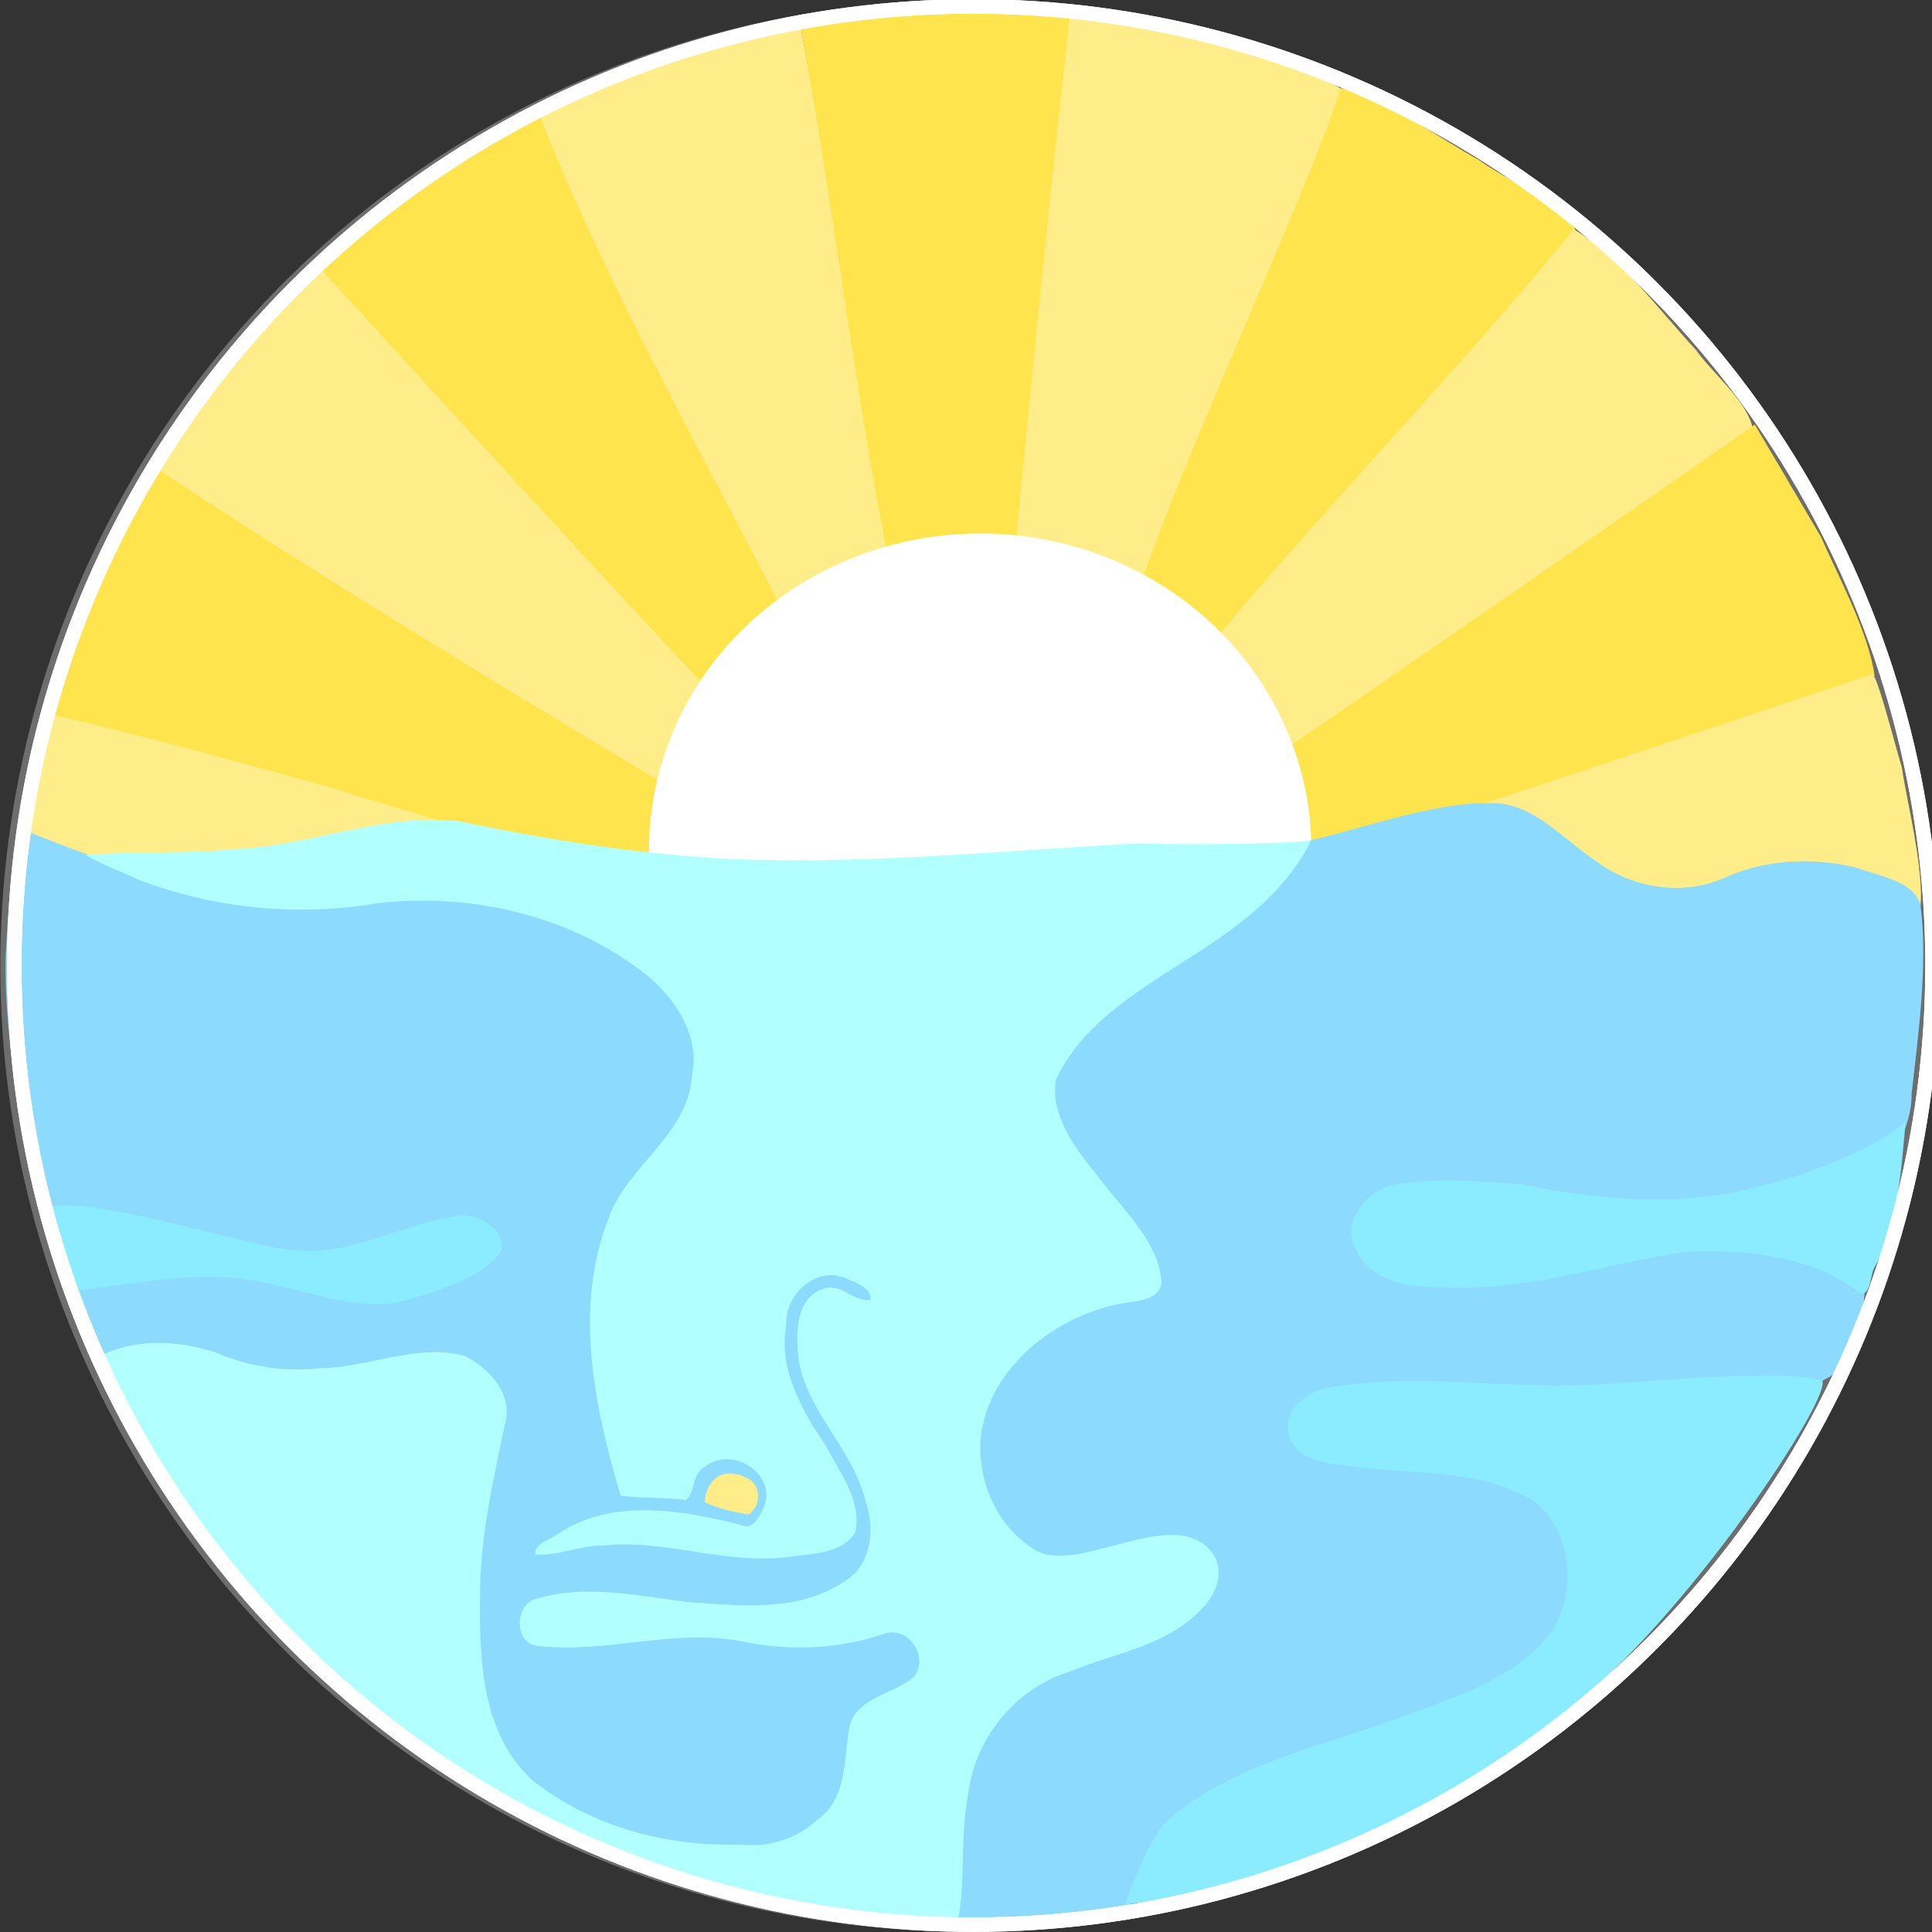 <?xml version="1.0" encoding="UTF-8" standalone="no"?>
<svg
   xmlns:dc="http://purl.org/dc/elements/1.1/"
   xmlns:cc="http://creativecommons.org/ns#"
   xmlns:rdf="http://www.w3.org/1999/02/22-rdf-syntax-ns#"
   xmlns:svg="http://www.w3.org/2000/svg"
   xmlns="http://www.w3.org/2000/svg"
   xmlns:sodipodi="http://sodipodi.sourceforge.net/DTD/sodipodi-0.dtd"
   xmlns:inkscape="http://www.inkscape.org/namespaces/inkscape"
   width="95.821mm"
   height="95.821mm"
   viewBox="0 0 95.821 95.821"
   version="1.1"
   id="svg9260"
   inkscape:version="1.0.2-2 (e86c870879, 2021-01-15)"
   sodipodi:docname="sanstext.svg"
   inkscape:export-filename="C:\Users\ROCHELLE\Desktop\Malhar 2022\sanstext.png"
   inkscape:export-xdpi="300"
   inkscape:export-ydpi="300">
  <rect x="0" y="0" width="95.821" height="95.821" fill="#333333" stroke="none"/>
  <defs
     id="defs9254" />
  <sodipodi:namedview
     id="base"
     pagecolor="#ffffff"
     bordercolor="#666666"
     borderopacity="1.0"
     inkscape:pageopacity="0.0"
     inkscape:pageshadow="2"
     inkscape:zoom="1.4"
     inkscape:cx="268.56347"
     inkscape:cy="330.15819"
     inkscape:document-units="mm"
     inkscape:current-layer="layer1"
     inkscape:document-rotation="0"
     showgrid="false"
     fit-margin-top="0"
     fit-margin-left="0"
     fit-margin-right="0"
     fit-margin-bottom="0"
     inkscape:window-width="1431"
     inkscape:window-height="1019"
     inkscape:window-x="96"
     inkscape:window-y="0"
     inkscape:window-maximized="0" />
  <g
     inkscape:label="Layer 1"
     inkscape:groupmode="layer"
     id="layer1"
     transform="translate(-57.923,-100.256)">
    <g
       id="g928">
      <g
         id="g900"
         inkscape:export-xdpi="300"
         inkscape:export-ydpi="300">
        <circle
           style="opacity:0.441;fill:#b8b8b8;fill-opacity:1;fill-rule:evenodd;stroke:none;stroke-width:1;stroke-linecap:round;stroke-linejoin:round;stroke-miterlimit:4;stroke-dasharray:none;stroke-opacity:1;paint-order:fill markers stroke"
           id="path5758-24-1-6"
           cx="-122.084"
           cy="-135.091"
           r="47.895"
           transform="rotate(-173.433)" />
        <path
           style="fill:#ffe44e;fill-opacity:1;fill-rule:evenodd;stroke:none;stroke-width:1.023;stroke-linecap:round;stroke-linejoin:round;stroke-miterlimit:4;stroke-dasharray:none;stroke-opacity:1;paint-order:fill markers stroke"
           d="m 61.642,130.989 c -0.464,1.454 -1.474,3.119 -1.458,4.647 6.224,1.803 12.827,3.832 19.149,5.267 4.522,0.59 9.445,2.406 14.026,2.045 0.666,-1.052 0.044,-2.467 -1.575,-3.449 -8.503,-5.426 -17.821,-11.083 -26.479,-16.256 -0.788,2.405 -3.033,5.748 -3.664,7.745 z"
           id="path2847-37-2-43-9-4"
           sodipodi:nodetypes="ccccccc" />
        <path
           style="fill:#ffed8a;fill-opacity:1;fill-rule:evenodd;stroke:none;stroke-width:1.023;stroke-linecap:round;stroke-linejoin:round;stroke-miterlimit:4;stroke-dasharray:none;stroke-opacity:1;paint-order:fill markers stroke"
           d="m 60.201,135.634 c -0.627,1.463 -1.184,6.776 -1.184,6.776 7.146,0.911 14.142,0.176 20.707,-1.313 2.059,0.362 -4.939,-1.556 -5.316,-1.761 -4.707,-1.294 -9.448,-2.62 -14.207,-3.702 z"
           id="path2845-8-3-4-1-8"
           sodipodi:nodetypes="ccccc" />
        <path
           style="fill:#ffed8a;fill-opacity:1;fill-rule:evenodd;stroke:none;stroke-width:1.023;stroke-linecap:round;stroke-linejoin:round;stroke-miterlimit:4;stroke-dasharray:none;stroke-opacity:1;paint-order:fill markers stroke"
           d="m 67.909,119.818 c -0.608,1.031 -2.35,2.328 -2.429,3.534 8.718,5.766 18.862,11.912 27.853,17.243 0.856,0.556 0.381,-2.091 0.77,-2.53 0.277,-0.726 0.684,-1.911 0.684,-1.911 L 73.669,113.372 c 0,0 -3.84,2.759 -5.76,6.446 z"
           id="path2849-15-2-9-3-1"
           sodipodi:nodetypes="ccccccc" />
        <path
           style="fill:#ffe44e;fill-opacity:1;fill-rule:evenodd;stroke:none;stroke-width:1.023;stroke-linecap:round;stroke-linejoin:round;stroke-miterlimit:4;stroke-dasharray:none;stroke-opacity:1;paint-order:fill markers stroke"
           d="m 73.656,113.402 c 0,0 14.984,16.447 21.083,22.838 1.117,-0.707 2.448,-2.212 3.294,-3.213 -4.361,-8.862 -8.676,-18.422 -13.169,-27.186 -4.372,0.978 -11.331,7.284 -11.207,7.561 z"
           id="path2851-8-6-0-7-5"
           sodipodi:nodetypes="ccccc" />
        <path
           style="fill:#ffed8a;fill-opacity:1;fill-rule:evenodd;stroke:none;stroke-width:1.023;stroke-linecap:round;stroke-linejoin:round;stroke-miterlimit:4;stroke-dasharray:none;stroke-opacity:1;paint-order:fill markers stroke"
           d="m 97.087,101.634 c -3.815,0.771 -9.022,2.294 -12.571,3.893 3.323,8.742 9.385,19.28 13.244,27.011 1.28,-0.497 3.754,-0.899 4.722,-2.008 -1.461,-9.396 -3.088,-19.498 -4.826,-28.847 -0.076,-0.136 -0.439,-0.052 -0.569,-0.049 z"
           id="path2853-8-8-3-0-2"
           sodipodi:nodetypes="ccccccc" />
        <path
           style="fill:#ffe44e;fill-opacity:1;fill-rule:evenodd;stroke:none;stroke-width:1.024;stroke-linecap:round;stroke-linejoin:round;stroke-miterlimit:4;stroke-dasharray:none;stroke-opacity:1;paint-order:fill markers stroke"
           d="m 97.59,101.325 c 1.883,10.317 2.894,20.018 5.009,29.627 1.38,0.337 4.534,-0.027 5.901,-0.402 0.771,-9.682 2.09,-20.568 2.667,-29.198 -0.138,-0.943 -1.991,-0.346 -2.606,-0.589 -3.482,0.317 -7.249,-0.196 -10.97,0.563 z"
           id="path2855-8-0-4-4-9"
           sodipodi:nodetypes="cccccc" />
        <path
           style="fill:#ffed8a;fill-opacity:1;fill-rule:evenodd;stroke:none;stroke-width:1.023;stroke-linecap:round;stroke-linejoin:round;stroke-miterlimit:4;stroke-dasharray:none;stroke-opacity:1;paint-order:fill markers stroke"
           d="m 110.999,100.975 c -1.076,9.414 -2.066,19.657 -2.975,29.075 0.571,0.899 5.706,1.194 5.706,1.194 0,0 8.814,-20.818 10.967,-26.371 -1.033,-0.923 -3.655,-1.511 -4.955,-2.015 -2.669,-0.626 -6.034,-2.006 -8.743,-1.883 z"
           id="path2857-5-7-2-9-5"
           sodipodi:nodetypes="cccccc" />
        <path
           style="fill:#ffe44e;fill-opacity:1;fill-rule:evenodd;stroke:none;stroke-width:1.023;stroke-linecap:round;stroke-linejoin:round;stroke-miterlimit:4;stroke-dasharray:none;stroke-opacity:1;paint-order:fill markers stroke"
           d="m 124.417,104.623 c -1.883,5.957 -8.958,20.522 -10.718,27.167 -0.573,2.163 2.332,3.212 2.332,3.212 0,0 1.789,-2.506 2.764,-3.353 5.508,-6.699 11.992,-13.132 17.265,-20.012 -0.903,-1.407 -3.454,-2.469 -4.792,-3.445 -2.093,-1.163 -4.517,-2.969 -6.851,-3.569 z"
           id="path2859-3-1-9-6-3"
           sodipodi:nodetypes="ccccccc" />
        <path
           style="fill:#ffed8a;fill-opacity:1;fill-rule:evenodd;stroke:none;stroke-width:1.023;stroke-linecap:round;stroke-linejoin:round;stroke-miterlimit:4;stroke-dasharray:none;stroke-opacity:1;paint-order:fill markers stroke"
           d="m 135.978,111.629 c -6.392,7.826 -13.983,15.446 -20.238,23.337 0.749,1.039 2.13,3.896 3.301,4.535 8.611,-5.709 17.352,-12.111 25.8,-18.061 -0.34,-1.372 -1.999,-2.682 -2.807,-3.831 -1.876,-2.017 -3.713,-4.589 -6.056,-5.981 z"
           id="path2862-8-1-6-4-7"
           sodipodi:nodetypes="cccccc" />
        <path
           style="fill:#ffe44e;fill-opacity:1;fill-rule:evenodd;stroke:none;stroke-width:1.023;stroke-linecap:round;stroke-linejoin:round;stroke-miterlimit:4;stroke-dasharray:none;stroke-opacity:1;paint-order:fill markers stroke"
           d="m 118.393,139.639 c 0.025,0.742 -11.367,-0.946 1.296,3.102 10.658,-1.636 21.919,-5.663 31.209,-8.956 -0.297,-2.165 -1.776,-4.872 -2.651,-6.878 -1,-1.714 -3.292,-5.592 -3.292,-5.592 0,0 -19.674,13.696 -26.562,18.323 z"
           id="path2864-3-8-2-2-4"
           sodipodi:nodetypes="cccccc" />
        <path
           style="fill:#ffed8a;fill-opacity:1;fill-rule:evenodd;stroke:none;stroke-width:1.023;stroke-linecap:round;stroke-linejoin:round;stroke-miterlimit:4;stroke-dasharray:none;stroke-opacity:1;paint-order:fill markers stroke"
           d="m 150.753,133.701 c 0,0 -13.788,4.632 -19.494,6.482 0.658,0.638 3.763,3.427 4.513,4.245 1.968,1.676 5.956,2.322 8.545,1.1 2.954,-1.285 5.978,-1.51 8.765,0.189 0.456,-1.653 -0.582,-5.63 -0.833,-7.389 -0.449,-1.534 -1.297,-4.865 -1.496,-4.626 z"
           id="path2866-8-5-5-9-9"
           sodipodi:nodetypes="ccccccc" />
        <path
           style="fill:#8ddaff;fill-opacity:1;fill-rule:evenodd;stroke:none;stroke-width:0.26;stroke-linecap:round;stroke-linejoin:round;stroke-miterlimit:4;stroke-dasharray:none;stroke-opacity:1;paint-order:markers stroke fill"
           d="m 58.879,142.317 c -0.504,1.955 -0.564,3.305 -0.671,5.31 -0.107,3.685 0.77,9.008 1.623,12.59 1.276,0.035 7.723,1.939 9.001,2.306 3.184,0.976 2.386,0.589 5.759,0.646 2.57,-0.314 3.289,0.967 5.626,-1.176 1.431,-0.052 0.841,-0.536 0.74,0.423 -2.485,2.117 -4.029,1.861 -7.159,1.276 -2.576,-0.44 -5.457,-2.731 -8.095,-0.8 -1.33,-2.476 -3.074,0.878 -4.306,1.419 0.082,0.711 0.696,2.898 1.267,3.377 2.084,-0.584 6.18,0.591 8.267,1.454 2.869,2.257 4.04,2.23 6.838,1.182 1.639,-0.209 1.649,1.401 2.787,2.904 1.044,0.999 -1.765,-2.387 -2.321,-0.981 -1.16,4.494 0.88,8.955 2.282,13.471 1.046,3.148 7.419,5.664 10.355,6.377 1.993,0.395 5.418,1.431 7.397,0.816 1.695,-0.58 4.103,-4.149 3.939,-5.882 0.04,-1.142 -1.046,-1.545 0.109,-1.975 0.629,-0.466 1.824,-1.771 2.221,-2.463 -0.032,-0.76 -2.739,-1.937 -3.352,-1.612 -2.44,0.721 -4.418,-0.438 -6.888,-0.97 -3.259,-0.385 -5.029,1.493 -8.257,0.965 -1.568,-0.441 -1.739,0.201 -0.18,-0.285 2.791,-0.982 4.897,-0.399 7.745,-0.24 2.145,0.076 5.501,0.323 7.409,-0.851 1.329,-1.197 3.748,-5.207 2.992,-4.735 -2.732,0.455 0.388,-13.213 -2.297,-13.877 -7.641,-0.973 -9.433,20.843 -11.739,9.869 -0.773,-3.512 -1.938,-6.004 -0.823,-9.473 0.828,-2.743 5.991,-4.198 3.688,-7.968 1.978,-4.03 -0.269,-5.471 -2.493,-6.575 1.968,-6.065 -10.966,-3.046 -15.055,-2.26 -6.95,0.163 -10.242,-0.758 -16.124,-3.133 l -0.279,0.873 z"
           id="path2606-9-8-0-82-7-6"
           sodipodi:nodetypes="ccccccccccccccccccccccccccccccccccccc" />
        <path
           style="fill:#8cecff;fill-opacity:1;fill-rule:evenodd;stroke:none;stroke-width:0.26;stroke-linecap:round;stroke-linejoin:round;stroke-miterlimit:4;stroke-dasharray:none;stroke-opacity:1;paint-order:markers stroke fill"
           d="m 60.297,161.118 c 0.325,0.909 0.457,2.433 1.03,3.185 3.334,-0.348 6.634,-1.17 9.941,-0.381 2.289,0.466 4.668,1.467 6.978,0.771 1.435,-0.434 3.588,-1.063 4.509,-2.347 0.431,-1.056 -1.324,-2.082 -2.275,-1.757 -2.753,0.396 -5.268,2.052 -8.126,1.648 -1.421,0.023 -11.151,-3.086 -12.175,-1.947 -0.107,0.119 0.017,0.616 0.117,0.829 z"
           id="path2594-4-54-1-9-7-0"
           sodipodi:nodetypes="cccccccsc" />
        <path
           style="fill:#ffccb7;fill-opacity:1;fill-rule:evenodd;stroke:none;stroke-width:0.26;stroke-linecap:round;stroke-linejoin:round;stroke-miterlimit:4;stroke-dasharray:none;stroke-opacity:1;paint-order:markers stroke fill"
           d="m 117.915,149.453 c -0.799,-0.073 -0.621,0.857 -0.304,1.267 0.469,0.82 1.097,1.982 2.142,2.04 1.051,-0.622 1.054,-2.702 -0.304,-3.006 -0.486,-0.189 -1.008,-0.318 -1.533,-0.301 z"
           id="path2604-1-9-0-4-1-9" />
        <path
           style="fill:#c5fffe;fill-opacity:1;fill-rule:evenodd;stroke:none;stroke-width:0.506;stroke-linecap:round;stroke-linejoin:round;stroke-miterlimit:4;stroke-dasharray:none;stroke-opacity:1;paint-order:fill markers stroke"
           d="m 117.27,149.609 c 0.29,1.152 0.904,2.412 1.941,3.104 0.673,0.499 1.279,-0.418 1.295,-1.032 0.367,-1.938 -1.798,-2.13 -3.236,-2.072 z"
           id="path2797-5-9-2-4-9-5" />
        <path
           style="fill:#ffed8a;fill-opacity:1;fill-rule:evenodd;stroke:none;stroke-width:0.506;stroke-linecap:round;stroke-linejoin:round;stroke-miterlimit:4;stroke-dasharray:none;stroke-opacity:1;paint-order:fill markers stroke"
           d="m 94.077,173.34 c -0.728,-0.027 -1.211,0.78 -1.196,1.421 0.65,0.313 1.445,0.487 2.159,0.614 0.661,-0.419 0.657,-1.546 -0.132,-1.839 -0.254,-0.133 -0.543,-0.204 -0.831,-0.195 z"
           id="path2801-5-8-3-8-5-3" />
        <ellipse
           style="fill:#ffffff;fill-opacity:1;fill-rule:evenodd;stroke:none;stroke-width:0.795;stroke-linecap:round;stroke-linejoin:round;stroke-miterlimit:4;stroke-dasharray:none;stroke-opacity:1;paint-order:fill markers stroke"
           id="path7384-1-4-4"
           cx="106.539"
           cy="142.412"
           rx="16.426"
           ry="15.698" />
        <path
           style="fill:#8ddaff;fill-opacity:1;fill-rule:evenodd;stroke:none;stroke-width:0.26;stroke-linecap:round;stroke-linejoin:round;stroke-miterlimit:4;stroke-dasharray:none;stroke-opacity:1;paint-order:markers stroke fill"
           d="m 131.198,140.093 c -4.23,0.234 -9.08,2.757 -13.319,2.409 -1.121,-0.334 -1.361,0.941 -1.78,1.656 -0.543,1.397 -4.893,0.249 -5.029,1.711 0.898,0.24 -1.285,-0.573 -0.414,-0.013 1.546,0.686 1.103,-0.473 -0.234,0.412 -1.313,0.402 -0.153,3.891 -0.69,2.938 -0.353,-0.551 -4.741,-1.462 -5.699,-1.079 -2.145,0.649 2.299,2.663 2.133,5.157 0.01,2.978 4.604,6.5 5.971,8.867 0.694,1.032 -0.383,-0.365 -1.657,0.45 -1.727,0.599 -1.11,-0.249 -2.546,1.014 -2.003,1.459 -4.834,7.867 -3.996,10.346 0.504,1.96 0.838,5.711 2.89,5.613 1.875,0.163 0.748,1.141 2.597,1.262 1.467,0.437 3.689,-3.547 2.434,-2.502 -2.494,2.35 -1.598,1.93 -4.419,3.757 -2.797,2.072 -2.431,7.141 -2.391,10.338 -5.19,4.208 6.076,3.477 8.992,2.412 0.023,-2.102 1.689,-3.148 3.496,-4.3 3.399,-2.294 7.489,-2.843 11.26,-4.321 2.449,-1.012 4.924,-2.638 6.449,-4.989 3.296,3.453 4.911,-6.352 3.517,-7.672 -1.973,-1.504 -4.863,-1.629 -7.208,-1.892 -1.889,-0.253 1.335,1.666 0.178,-0.229 -0.825,-1.594 4.802,-1.139 6.269,-1.333 4.415,-0.75 -5.154,-0.654 -0.71,-0.594 3.932,4.567 7.858,0.924 11.29,-0.924 0.916,-0.387 1.886,-3.366 1.811,-4.336 -0.785,-1.033 -2.6,-2.3 -3.812,-2.601 -5.048,-0.928 -8.02,0.741 -13.068,0.468 -2.166,-0.132 -1.501,0.313 -3.431,-0.746 -1.155,-0.981 -2.488,0.555 -1.383,-0.219 1.761,-1.362 1.39,0.318 3.454,0.224 2.687,0.097 5.902,-0.357 8.626,-0.555 3.689,0.197 7.065,-0.98 10.308,-2.688 0.884,-0.521 1.678,-2.335 1.645,-3.618 0.332,-2.964 0.825,-6.447 0.434,-9.418 -0.395,-1.179 -2.075,-1.397 -3.152,-1.804 -2.185,-0.536 -4.596,-0.429 -6.645,0.538 -2.157,0.897 -4.631,0.437 -6.463,-0.992 -1.623,-1.109 -3.094,-2.907 -5.269,-2.747 -0.146,-0.004 -0.293,-0.003 -0.439,-0.001 z"
           id="path2602-63-4-2-9-9-6"
           sodipodi:nodetypes="cccccccccccccccccccccccccccccccccccccccccccc" />
        <path
           style="fill:#8cecff;fill-opacity:1;fill-rule:evenodd;stroke:none;stroke-width:0.26;stroke-linecap:round;stroke-linejoin:round;stroke-miterlimit:4;stroke-dasharray:none;stroke-opacity:1;paint-order:markers stroke fill"
           d="m 145.346,159.061 c -3.874,1.062 -7.951,0.751 -11.84,-0.05 -2.147,-0.181 -4.354,-0.343 -6.487,0.005 -1.268,0.311 -2.531,1.739 -1.919,3.069 0.902,2.12 3.42,2.019 5.316,2.029 3.723,0.02 7.035,-1.155 11.181,-1.784 2.795,-0.097 6.124,0.172 8.467,1.973 0.612,0.485 0.622,-0.847 0.815,-1.171 1.215,-2.064 1.352,-5.165 1.564,-7.283 -1.378,1.396 -5.423,2.838 -7.096,3.212 z"
           id="path2596-7-5-6-72-3-2"
           sodipodi:nodetypes="ccccsccccc" />
        <path
           style="fill:#8cecff;fill-opacity:1;fill-rule:evenodd;stroke:none;stroke-width:0.26;stroke-linecap:round;stroke-linejoin:round;stroke-miterlimit:4;stroke-dasharray:none;stroke-opacity:1;paint-order:markers stroke fill"
           d="m 135.451,168.971 c -3.793,0.034 -7.632,-0.559 -11.399,0.062 -1.174,0.18 -2.62,1.062 -2.193,2.45 0.497,1.461 2.397,1.364 3.653,1.566 2.8,0.319 5.873,0.113 8.377,1.578 2.021,1.43 2.262,4.588 0.975,6.581 -1.942,2.55 -5.281,3.336 -8.14,4.465 -3.758,1.314 -7.893,2.225 -10.957,4.923 -0.961,0.956 -2.036,4.087 -2.036,4.087 7.774,-0.423 15.354,-4.586 21.791,-9.482 6.055,-4.606 13.39,-15.824 12.763,-16.481 -2.588,-0.692 -9.526,0.263 -12.833,0.25 z"
           id="path2598-1-5-1-1-2-4"
           sodipodi:nodetypes="cccccccccscc" />
        <path
           style="fill:#b2ffff;fill-opacity:1;fill-rule:evenodd;stroke:none;stroke-width:0.716;stroke-linecap:round;stroke-linejoin:round;stroke-miterlimit:4;stroke-dasharray:none;stroke-opacity:1;paint-order:fill markers stroke"
           d="m 78.771,140.928 c -3.126,0.16 -6.156,1.328 -9.292,1.447 -2.446,0.24 -4.872,0.084 -7.305,0.286 0.91,0.531 1.75,0.812 2.603,1.22 3.784,1.447 7.922,1.851 11.915,1.163 4.686,-0.522 9.662,0.645 13.366,3.625 1.436,1.201 2.603,3.029 2.178,4.967 -0.205,2.959 -3.255,4.451 -4.158,7.117 -1.706,4.422 -0.664,9.295 0.621,13.681 1.036,0.134 2.171,0.081 3.237,0.215 0.508,-0.398 0.278,-1.332 0.97,-1.655 1.28,-1.049 3.523,0.321 2.932,1.948 -0.227,0.52 -0.581,1.29 -1.241,0.923 -2.882,-0.709 -6.225,-1.306 -8.893,0.398 -0.372,0.32 -1.268,0.508 -1.24,1.084 1.109,0.111 2.231,-0.464 3.37,-0.439 3.074,-0.326 6.04,0.951 9.118,0.576 1.136,-0.176 2.665,-0.123 3.377,-1.188 0.38,-1.568 -0.761,-3.014 -1.448,-4.334 -1.197,-1.787 -2.362,-3.784 -1.963,-6.014 -0.07,-1.454 1.44,-2.905 2.905,-2.316 0.471,0.212 1.344,0.476 1.278,1.089 -0.766,0.169 -1.453,-0.849 -2.305,-0.552 -1.504,0.458 -1.404,2.414 -1.244,3.667 0.512,2.577 2.749,4.407 3.331,6.978 0.446,1.359 0.232,3.103 -1.073,3.87 -2.292,1.563 -5.248,1.212 -7.859,1.016 -2.441,-0.301 -5.018,-0.885 -7.429,-0.146 -1.129,0.279 -1.119,2.318 0.161,2.341 3.357,0.375 6.716,-0.902 10.068,-0.225 2.329,0.481 4.748,0.386 7.006,-0.374 1.209,-0.453 2.26,1.139 1.507,2.11 -1.045,0.935 -3.021,1.018 -3.244,2.692 -0.253,1.538 -0.099,3.395 -1.554,4.403 -1.028,0.966 -2.419,1.4 -3.817,1.236 -3.662,0.119 -7.414,-0.882 -10.315,-3.182 -2.485,-2.258 -2.642,-5.89 -2.6,-9.023 -0.027,-2.946 0.649,-5.816 1.238,-8.683 0.41,-1.435 -0.795,-2.757 -1.991,-3.338 -2.387,-0.655 -4.787,0.588 -7.178,0.603 -1.775,0.198 -3.552,-0.07 -5.19,-0.783 -1.87,-0.605 -4.086,-0.729 -5.83,0.25 -0.141,0.976 0.75,1.829 1.082,2.704 6.526,12.334 18.729,21.544 32.464,24.161 3.004,0.618 6.062,0.96 9.131,0.906 0.351,-1.885 0.084,-3.995 0.461,-5.947 0.284,-2.835 2.276,-5.357 5.003,-6.225 2.431,-1.001 4.939,-1.263 6.76,-3.299 0.863,-1.016 0.859,-2.105 0.222,-2.783 -1.922,-2.043 -6.208,1.045 -8.415,0.155 -2.123,-1.127 -3.186,-3.609 -2.899,-5.949 0.494,-3.138 3.379,-5.501 6.343,-6.259 0.781,-0.288 2.537,-0.091 2.595,-1.227 -0.151,-2.065 -2.066,-3.703 -3.198,-5.279 -1.071,-1.293 -2.332,-2.97 -2.04,-4.738 2.52,-5.276 9.787,-6.136 12.667,-11.871 -1.179,0.228 -7.622,0.217 -8.5,0.156 -7.042,0.358 -13.992,1.116 -21.029,0.735 -4.36,-0.284 -8.453,-0.934 -12.728,-1.834 -0.554,-0.074 -1.372,-0.067 -1.931,-0.059 z"
           id="path3083-1-0-7-2-5-5"
           sodipodi:nodetypes="ccccccccccccccccccccccccccccccccccccccccccccccccacccccccccccc" />
        <path
           style="fill:none;stroke:none;stroke-width:0.942;stroke-linecap:round;stroke-linejoin:miter;stroke-miterlimit:4;stroke-dasharray:none;stroke-opacity:1;paint-order:markers stroke fill"
           d="m 90.028,142.173 c 0.226,-10.075 9.383,-16.242 17.006,-15.846 8.561,0.445 16.149,7.477 16.279,15.38"
           id="path867-7-99-1-6-5-5"
           sodipodi:nodetypes="csc" />
        <g
           id="g1956"
           transform="translate(-1430.217,-229.498)"
           style="stroke:#ffffff;stroke-opacity:1">
          <g
             id="g3906-0"
             transform="matrix(0.651,0,0,0.651,469.169,439.669)"
             style="stroke:#ffffff;stroke-opacity:1">
            <g
               id="g2288-2-8-2-3-6-5"
               style="fill:none;fill-opacity:1;stroke:#ffffff;stroke-width:1.1;stroke-miterlimit:4;stroke-dasharray:none;stroke-opacity:1"
               transform="translate(1547.42,-237.233)">
              <g
                 id="g2282-8-14-1-6-4-7"
                 style="fill:none;fill-opacity:1;stroke:#ffffff;stroke-width:1.1;stroke-miterlimit:4;stroke-dasharray:none;stroke-opacity:1">
                <circle
                   style="opacity:1;fill:none;fill-opacity:1;fill-rule:evenodd;stroke:#ffffff;stroke-width:1.1;stroke-linecap:round;stroke-linejoin:round;stroke-miterlimit:4;stroke-dasharray:none;stroke-opacity:1;paint-order:markers fill stroke"
                   id="path847-4-0-3-62-3-1"
                   cx="91.98"
                   cy="141.954"
                   r="73.071" />
              </g>
              <path
                 style="fill:none;fill-opacity:1;stroke:#ffffff;stroke-width:1.1;stroke-linecap:butt;stroke-linejoin:miter;stroke-miterlimit:4;stroke-dasharray:none;stroke-opacity:1"
                 d="M 76.582,76.177 Z"
                 id="path855-0-6-9-3-5-1" />
              <circle
                 style="opacity:1;fill:none;fill-opacity:1;fill-rule:evenodd;stroke:#ffffff;stroke-width:1.1;stroke-linecap:round;stroke-linejoin:round;stroke-miterlimit:4;stroke-dasharray:none;stroke-opacity:1;paint-order:markers fill stroke"
                 id="path847-0-1-2-4-82-2-1"
                 cx="91.98"
                 cy="141.954"
                 r="73.071" />
            </g>
          </g>
        </g>
      </g>
    </g>
  </g>
</svg>
